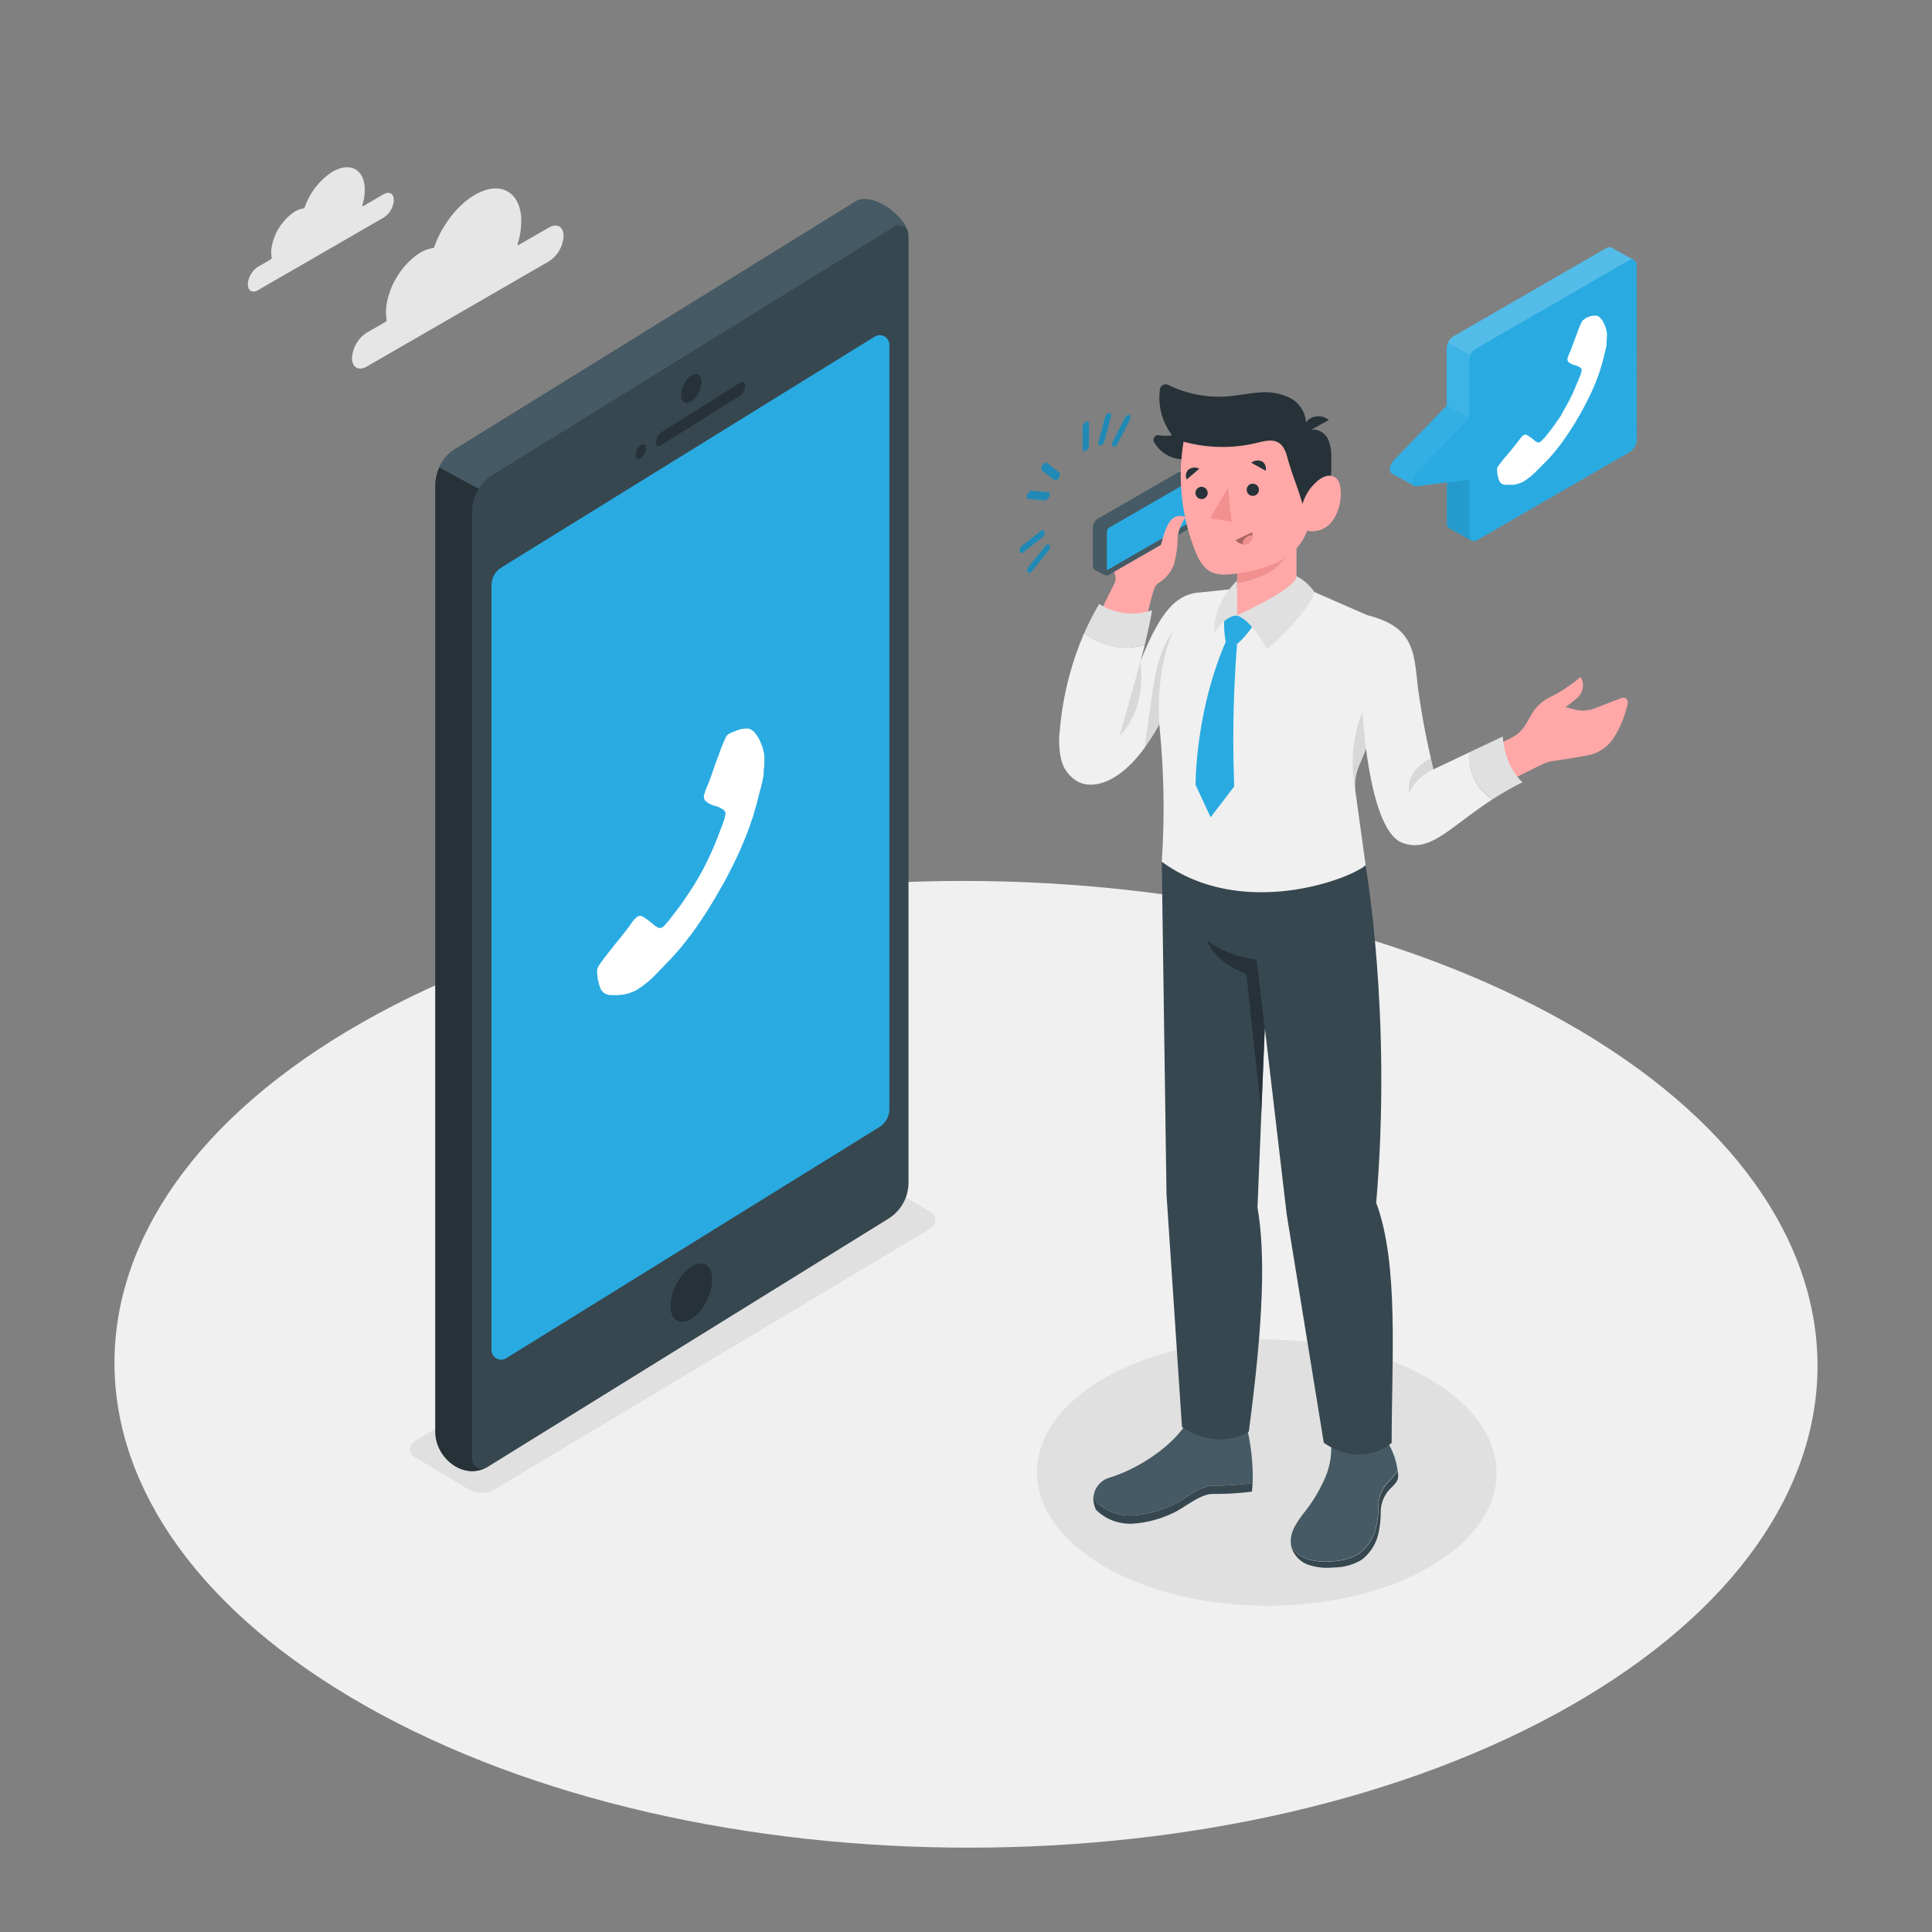 <svg xmlns="http://www.w3.org/2000/svg" viewBox="0 0 500 500"><rect x="0" y="0" width="500" height="500" fill="#808080" stroke="none"/><g id="freepik--Floor--inject-3"><path d="M405.32,264.64c86.34,48.85,86.79,128,1,176.89s-225.3,48.84-311.64,0-86.8-128-1-176.89S319,215.79,405.32,264.64Z" style="fill:#f0f0f0"></path></g><g id="freepik--Clouds--inject-3"><path d="M122.94,50.4c-4.67,2.7-8.71,8.13-10.65,13.77a8.42,8.42,0,0,0-3.48,1.2l-.75.46a20.37,20.37,0,0,0-8,12.85,11.84,11.84,0,0,0,0,4,.7.7,0,0,1-.32.65L94.9,86.1a8.41,8.41,0,0,0-3.8,6.58c0,2.42,1.72,3.4,3.83,2.18l47.12-27.21a8.34,8.34,0,0,0,3.8-6.58c0-2.42-1.72-3.39-3.82-2.17l-7.72,4.45c-.24.14-.4,0-.31-.34a19.32,19.32,0,0,0,.86-6.95c-.51-6.38-5.23-9-11-6.13C123.53,50.07,123.23,50.23,122.94,50.4Z" style="fill:#e6e6e6"></path><path d="M86.11,44.4a18.08,18.08,0,0,0-7.35,9.51,5.81,5.81,0,0,0-2.4.82,5.69,5.69,0,0,0-.52.33,14,14,0,0,0-5.53,8.87,8.18,8.18,0,0,0,0,2.75.48.48,0,0,1-.22.45l-3.33,1.92a5.8,5.8,0,0,0-2.62,4.54c0,1.67,1.19,2.34,2.64,1.5L99.3,56.31a5.8,5.8,0,0,0,2.62-4.54c0-1.67-1.19-2.34-2.64-1.5L94,53.34c-.17.1-.28,0-.22-.23a13.29,13.29,0,0,0,.59-4.8c-.35-4.4-3.61-6.21-7.62-4.23Z" style="fill:#e6e6e6"></path></g><g id="freepik--Shadows--inject-3"><path d="M107.27,377.08l13.87,8.3a6.79,6.79,0,0,0,7,0l112.77-67.53a2.41,2.41,0,0,0,0-4.11L227,305.44a6.79,6.79,0,0,0-7,0L107.27,373A2.41,2.41,0,0,0,107.27,377.08Z" style="fill:#e0e0e0"></path><path d="M369.76,356.76c23.3,13.46,23.43,35.27.28,48.72s-60.81,13.46-84.11,0-23.43-35.26-.28-48.72S346.46,343.31,369.76,356.76Z" style="fill:#e0e0e0"></path></g><g id="freepik--Character--inject-3"><path d="M281,109.16c.46-.27.83,0,.83.48l0,5.61a1.82,1.82,0,0,1-.83,1.43c-.46.27-.83,0-.83-.47l0-5.61A1.84,1.84,0,0,1,281,109.16Z" style="fill:#29ABE2"></path><path d="M270.33,119.82a.57.57,0,0,1,.64,0l3.15,2.48c.3.24.25.87-.1,1.41a1.57,1.57,0,0,1-.53.53.56.56,0,0,1-.64,0l-3.15-2.48c-.3-.24-.26-.87.1-1.41A1.61,1.61,0,0,1,270.33,119.82Z" style="fill:#29ABE2"></path><path d="M266.63,127.06A.73.73,0,0,1,267,127l4.24.37c.4,0,.54.54.31,1.13a1.87,1.87,0,0,1-.72.89.7.7,0,0,1-.42.11l-4.24-.36c-.39,0-.53-.54-.3-1.13A1.79,1.79,0,0,1,266.63,127.06Z" style="fill:#29ABE2"></path><path d="M270.9,141c.29-.17.57-.16.72.06a1.39,1.39,0,0,1-.3,1.48l-4.22,5.25a1.49,1.49,0,0,1-.41.36c-.29.17-.57.16-.73-.06a1.41,1.41,0,0,1,.3-1.48l4.22-5.25A1.52,1.52,0,0,1,270.9,141Z" style="fill:#29ABE2"></path><path d="M269.49,137.35c.4-.22.75-.1.82.32a1.77,1.77,0,0,1-.67,1.5l-4.81,3.75-.14.1c-.4.23-.75.11-.82-.32a1.74,1.74,0,0,1,.67-1.5l4.8-3.75Z" style="fill:#29ABE2"></path><path d="M291.75,107.46a.64.64,0,0,1,.54-.09c.35.14.4.71.11,1.29l-3.13,6.11a1.72,1.72,0,0,1-.64.71.68.68,0,0,1-.54.09c-.35-.14-.4-.72-.1-1.3l3.12-6.1A1.66,1.66,0,0,1,291.75,107.46Z" style="fill:#29ABE2"></path><path d="M286.73,107a.84.84,0,0,1,.29-.1c.43-.07.65.35.5.94l-1.66,6.23a1.82,1.82,0,0,1-.78,1.08.82.82,0,0,1-.28.11c-.43.07-.66-.35-.5-.94l1.65-6.23A1.87,1.87,0,0,1,286.73,107Z" style="fill:#29ABE2"></path><g style="opacity:0.2"><path d="M281,109.16c.46-.27.83,0,.83.48l0,5.61a1.82,1.82,0,0,1-.83,1.43c-.46.27-.83,0-.83-.47l0-5.61A1.84,1.84,0,0,1,281,109.16Z"></path><path d="M270.33,119.82a.57.57,0,0,1,.64,0l3.15,2.48c.3.24.25.87-.1,1.41a1.57,1.57,0,0,1-.53.53.56.56,0,0,1-.64,0l-3.15-2.48c-.3-.24-.26-.87.1-1.41A1.61,1.61,0,0,1,270.33,119.82Z"></path><path d="M266.63,127.06A.73.73,0,0,1,267,127l4.24.37c.4,0,.54.54.31,1.13a1.87,1.87,0,0,1-.72.89.7.7,0,0,1-.42.11l-4.24-.36c-.39,0-.53-.54-.3-1.13A1.79,1.79,0,0,1,266.63,127.06Z"></path><path d="M270.9,141c.29-.17.57-.16.72.06a1.39,1.39,0,0,1-.3,1.48l-4.22,5.25a1.49,1.49,0,0,1-.41.36c-.29.17-.57.16-.73-.06a1.41,1.41,0,0,1,.3-1.48l4.22-5.25A1.52,1.52,0,0,1,270.9,141Z"></path><path d="M269.49,137.35c.4-.22.75-.1.82.32a1.77,1.77,0,0,1-.67,1.5l-4.81,3.75-.14.1c-.4.23-.75.11-.82-.32a1.74,1.74,0,0,1,.67-1.5l4.8-3.75Z"></path><path d="M291.75,107.46a.64.64,0,0,1,.54-.09c.35.14.4.71.11,1.29l-3.13,6.11a1.72,1.72,0,0,1-.64.71.68.68,0,0,1-.54.09c-.35-.14-.4-.72-.1-1.3l3.12-6.1A1.66,1.66,0,0,1,291.75,107.46Z"></path><path d="M286.73,107a.84.84,0,0,1,.29-.1c.43-.07.65.35.5.94l-1.66,6.23a1.82,1.82,0,0,1-.78,1.08.82.82,0,0,1-.28.11c-.43.07-.66-.35-.5-.94l1.65-6.23A1.87,1.87,0,0,1,286.73,107Z"></path></g><path d="M283.64,388.62a12.53,12.53,0,0,0,9.53,3.59,28.31,28.31,0,0,0,10.07-2.61c3.23-1.36,7.27-5.16,10.76-5.09a82.41,82.41,0,0,0,10.19-.71,55.73,55.73,0,0,0-1.45-14.15l-16.27-.44c-4.39,6.17-12.93,11.3-19.39,13.22a5.78,5.78,0,0,0-4,4.38.41.41,0,0,0,0,.11A7.3,7.3,0,0,0,283.64,388.62Z" style="fill:#455a64"></path><path d="M314,384.51c-3.49-.07-7.53,3.73-10.76,5.09a28.31,28.31,0,0,1-10.07,2.61,12.53,12.53,0,0,1-9.53-3.59,7.3,7.3,0,0,1-.56-1.7.41.41,0,0,1,0-.11,5.36,5.36,0,0,0,0,2.22,7.3,7.3,0,0,0,.56,1.7,12.49,12.49,0,0,0,9.53,3.59,28.3,28.3,0,0,0,10.07-2.6c3.23-1.36,7.27-5.16,10.76-5.09a74.47,74.47,0,0,0,10-.6c.08-.74.13-1.49.16-2.23A82.41,82.41,0,0,1,314,384.51Z" style="fill:#37474f"></path><path d="M356.75,389.65a24.52,24.52,0,0,1-.49,5.06,11.77,11.77,0,0,1-4.51,7.37,14.26,14.26,0,0,1-7.17,2,15.57,15.57,0,0,1-6.55-.7,7.45,7.45,0,0,1-3.84-3.21s0,.06,0,.09a7,7,0,0,0,4.42,4.71,15.45,15.45,0,0,0,6.56.69,14.14,14.14,0,0,0,7.16-1.95,11.71,11.71,0,0,0,4.51-7.38,24.43,24.43,0,0,0,.49-5.05,8.63,8.63,0,0,1,2.65-6.18,14.6,14.6,0,0,0,1.15-1.22,3,3,0,0,0,.71-2.21c0-.31-.06-.62-.1-.92-.59.72-2,2.42-2.36,2.76A8.66,8.66,0,0,0,356.75,389.65Z" style="fill:#37474f"></path><path d="M344.31,372A19,19,0,0,1,343,382.29a39.76,39.76,0,0,1-5.29,8.92,26.74,26.74,0,0,0-2.78,4.14,7.65,7.65,0,0,0-.78,4.78,7.45,7.45,0,0,0,3.84,3.21,15.57,15.57,0,0,0,6.55.7,14.26,14.26,0,0,0,7.17-2,11.77,11.77,0,0,0,4.51-7.37,24.52,24.52,0,0,0,.49-5.06,8.66,8.66,0,0,1,2.64-6.18c.36-.34,1.77-2,2.36-2.76a18.89,18.89,0,0,0-2.43-7.15Z" style="fill:#455a64"></path><path d="M300.66,223l1.23,86.06,4,60.24c10,6.5,17.3,1.19,17.3,1.19,3.81-28.54,4.32-46.09,2.25-58l1.9-46.44L333,314.3l9.6,59.11c10.29,6.84,17.56,0,17.56,0,0-21.88,1.9-46.34-4-62.12,4.15-48.75-2.77-87.39-2.77-87.39Z" style="fill:#37474f"></path><path d="M325.2,248.35l2.1,17.74-.89,21.75-3.86-35.76c-9-3.59-10.12-8.64-10.12-8.64A27,27,0,0,0,325.2,248.35Z" style="fill:#263238"></path><path d="M308.27,123.53l-2.29-1.2-.05,0-.09,0h0a1.29,1.29,0,0,0-1.19.06l-20.49,11.83a2.64,2.64,0,0,0-1.32,2.29v9.92a1.28,1.28,0,0,0,.54,1.06h0l0,0a1.19,1.19,0,0,0,.25.13l2.22,1.18-.11-1.81,19.53-11.27a2.65,2.65,0,0,0,1.33-2.29v-8.64Z" style="fill:#455a64"></path><path d="M307.62,136.89l-20.49,11.83a1.33,1.33,0,0,1-2-1.14v-9.93a2.67,2.67,0,0,1,1.32-2.29L307,123.53a1.32,1.32,0,0,1,2,1.15v9.92A2.63,2.63,0,0,1,307.62,136.89Z" style="fill:#455a64"></path><path d="M286.46,137.65a1.33,1.33,0,0,1,.66-1.14l20.5-11.83v9.92a1.33,1.33,0,0,1-.66,1.15l-20.49,11.82Z" style="fill:#29ABE2"></path><path d="M298.71,152.32a3.55,3.55,0,0,1,1.33-1.59,9.24,9.24,0,0,0,3.77-4.65,25.67,25.67,0,0,0,.94-6.31,9.83,9.83,0,0,1,2.16-5.89c-3.64-1.47-5.12,1.84-6.44,7.14l-12.19,7,.17.4a3,3,0,0,1,0,2.48l-3.55,7.21a12.4,12.4,0,0,0,12,1.35A61.08,61.08,0,0,1,298.71,152.32Z" style="fill:#ffa8a7"></path><path d="M296.25,166.92c.64-2.59,1.41-6,1.91-9a15.73,15.73,0,0,1-13.69-1.62,70.18,70.18,0,0,0-3.88,7.58A17.74,17.74,0,0,0,296.25,166.92Z" style="fill:#e0e0e0"></path><path d="M295.12,171.24s.5-1.78,1.13-4.32a17.74,17.74,0,0,1-15.66-3.07A80.57,80.57,0,0,0,274.28,189a21.48,21.48,0,0,0,.37,7.59,8.94,8.94,0,0,0,4.57,5.84c3.23,1.48,7.1.2,10-1.81,5.51-3.78,9-9.81,12.25-15.63l8.87-31.67C305.09,153.9,300.79,156.85,295.12,171.24Z" style="fill:#f0f0f0"></path><path d="M295.12,171.24c-2.08,7.36-5.33,19.11-5.33,19.11C297.19,182.83,295.12,171.24,295.12,171.24Z" style="opacity:0.1"></path><path d="M309.06,158a22.29,22.29,0,0,0-6.63,7.07c-2.9,5-3.75,10.82-4.54,16.52q-.84,6-1.67,12A88.35,88.35,0,0,0,301.5,185Z" style="opacity:0.1"></path><path d="M319.83,152.35l-9.46,1c-7.75,6.83-11.75,21.16-10.08,37a207.34,207.34,0,0,1,.37,32.66c21,15.34,49.43,4.2,52.76.87l-2.69-19.45a13.59,13.59,0,0,1,1.06-6.39c2-4.61,5.52-13.67,6-20.69A36.72,36.72,0,0,0,354,159.26l-13.75-6Z" style="fill:#f0f0f0"></path><path d="M351.79,198c1.75-4.06,4.7-11.57,5.7-18.1-1.95,1.18-4,2.34-4.82,4.28A34.37,34.37,0,0,0,350.72,204,13.53,13.53,0,0,1,351.79,198Z" style="opacity:0.1"></path><path d="M317.21,166.14c-7.92,18.21-7.79,37-7.79,37l3.89,8.37,6.11-8a314.94,314.94,0,0,1,.73-36.79Z" style="fill:#29ABE2"></path><path d="M316.87,159.26a28.41,28.41,0,0,0,.34,6.88,5.46,5.46,0,0,0,2.94.54,23.91,23.91,0,0,0,4.72-5.71l-4.72-1.71Z" style="fill:#29ABE2"></path><path d="M320.15,159.26c4.07,1.5,7.69,8.75,7.69,8.75,10.7-9.08,12.37-14.75,12.37-14.75-2.75-3.91-5.75-4.54-5.75-4.54Z" style="fill:#e0e0e0"></path><path d="M320.15,159.26c-3.11.09-5.86,4.42-5.86,4.42-.5-7.58,5.86-13.42,5.86-13.42Z" style="fill:#e0e0e0"></path><path d="M334.71,140.23l-14.56,5.2v5.39a23.84,23.84,0,0,0,9.23-3.35A14.17,14.17,0,0,0,334.71,140.23Z" style="fill:#f28f8f"></path><path d="M334.71,140.23a14.17,14.17,0,0,1-5.33,7.24,23.84,23.84,0,0,1-9.23,3.35v8.44s15.39-6.91,15.39-10.16v-9.17Z" style="fill:#ffa8a7"></path><path d="M306.66,118.88a8.79,8.79,0,0,1-8-4.5,1.21,1.21,0,0,1,1.31-1.74,9.54,9.54,0,0,0,3.37,0,16,16,0,0,1-3.14-11.9,1.51,1.51,0,0,1,2.15-1.13,29.57,29.57,0,0,0,14.95,3c2.75-.19,5.46-.78,8.21-1a15.22,15.22,0,0,1,8.07,1.23,7.67,7.67,0,0,1,4.4,6.5,3.79,3.79,0,0,1,2.73-1.58,4.21,4.21,0,0,1,3.18.94c-1.59.88-3.14,1.76-4.73,2.63,1.63-.58,3.68.69,4.49,2.22a10.94,10.94,0,0,1,.87,5.06,39.39,39.39,0,0,1-.31,6.87,13.19,13.19,0,0,1-2.6,6.3,10,10,0,0,1-4.74,3.21,12.92,12.92,0,0,1-7.68-.25,30.48,30.48,0,0,1-7-3.48A109.41,109.41,0,0,1,306.66,118.88Z" style="fill:#263238"></path><path d="M306.31,114.3a52.83,52.83,0,0,0,3,28.25c.82,2.07,1.9,4.21,3.83,5.32s4.54.91,6.85.56a34.68,34.68,0,0,0,10.82-3,14.75,14.75,0,0,0,7.49-8.07,6.48,6.48,0,0,0,6.56-2.57,12.27,12.27,0,0,0,2.13-7.17c0-1.62-.3-3.53-1.76-4.24s-3,.08-4.15,1a12.42,12.42,0,0,0-4,6.06c-1.07-3.94-2.74-7.75-3.81-11.7-.42-1.56-.94-3.25-2.3-4.12-1.65-1.06-3.81-.45-5.72,0A37.74,37.74,0,0,1,306.31,114.3Z" style="fill:#ffa8a7"></path><polygon points="317.82 126.28 313.2 134.06 318.71 135.09 317.82 126.28" style="fill:#f28f8f"></polygon><path d="M324,137.77l-4.19,2a2.75,2.75,0,0,0,3.18.91A2.49,2.49,0,0,0,324,137.77Z" style="fill:#f28f8f"></path><path d="M324,137.77l-4.19,2a2.75,2.75,0,0,0,3.18.91A2.49,2.49,0,0,0,324,137.77Z" style="opacity:0.3"></path><path d="M321.55,140.84a2.56,2.56,0,0,0,1.46-.13,2.24,2.24,0,0,0,1.11-2.21,2.64,2.64,0,0,0-1.64.57A2.67,2.67,0,0,0,321.55,140.84Z" style="fill:#f28f8f"></path><path d="M325.8,126.59a1.58,1.58,0,1,1-3.15.32,1.57,1.57,0,0,1,1.41-1.73A1.59,1.59,0,0,1,325.8,126.59Z" style="fill:#263238"></path><path d="M312.54,127.42A1.58,1.58,0,1,1,310.8,126,1.59,1.59,0,0,1,312.54,127.42Z" style="fill:#263238"></path><path d="M310.37,121.31l-3.24,2.76a2.25,2.25,0,0,1,.43-2.53A2.66,2.66,0,0,1,310.37,121.31Z" style="fill:#263238"></path><path d="M323.83,119.76c1.24.69,2.48,1.38,3.73,2.06a2.26,2.26,0,0,0-.93-2.4A2.7,2.7,0,0,0,323.83,119.76Z" style="fill:#263238"></path><path d="M386.12,193.43l5-2.48a8.92,8.92,0,0,0,3.75-3.5l1.57-2.69a11,11,0,0,1,4.6-4.28,37.45,37.45,0,0,0,8-5.3h0a4.17,4.17,0,0,1-.64,5.22,30,30,0,0,1-3.28,2.61l2.41.61a8.57,8.57,0,0,0,5.25-.32l6.88-2.67a1.2,1.2,0,0,1,1.61,1.32,27.24,27.24,0,0,1-3.41,8.63,10.28,10.28,0,0,1-7,4.91c-3.51.66-6.91,1.18-8.84,1.45a10.7,10.7,0,0,0-3.18,1l-7.38,3.67Z" style="fill:#ffa8a7"></path><path d="M381.34,201.16a12.5,12.5,0,0,1-.88-6.54L371,199.1a197.3,197.3,0,0,1-4-20.88c-1.12-9.49-.87-15.87-13.08-19l-1.29,25s1.5,30.5,10.25,33.88c7.24,2.79,12.35-4.1,23.4-11.24A12.49,12.49,0,0,1,381.34,201.16Z" style="fill:#f0f0f0"></path><path d="M364.71,205.35c.33-1.42,2.66-4.67,6.33-6.25,0,0-.28-1.11-.69-2.91C368.45,197.13,363.77,200,364.71,205.35Z" style="opacity:0.1"></path><path d="M388.92,190.6l-8.46,4a12.3,12.3,0,0,0,5.86,12.24,77.52,77.52,0,0,1,7.72-4.39S389.54,198.85,388.92,190.6Z" style="fill:#e0e0e0"></path></g><g id="freepik--speech-bubble--inject-3"><path d="M423.56,68.44a1.27,1.27,0,0,0-.65-1.11h0l-5.78-3.21h-.05a1.25,1.25,0,0,0-1.24,0L376.32,86.94a3.89,3.89,0,0,0-1.93,3.35l0,14.69-13.68,14.15c-1.22,1.27-1.35,3.18-.4,3.48l5.45,3a.85.85,0,0,0,.75.24l7.94-1,0,10.78a1.25,1.25,0,0,0,.63,1.1h0l5.74,3.19.08,0,.06,0a1.27,1.27,0,0,0,1.18-.05l39.52-22.82a3.84,3.84,0,0,0,1.93-3.35ZM381.2,90.89l-.13.15Zm-.37.48-.1.14Zm-.55,1.29a1,1,0,0,0,0,.17A1,1,0,0,1,380.28,92.66Zm1.21-2a1.49,1.49,0,0,1,.14-.12A1.49,1.49,0,0,0,381.49,90.61Z" style="fill:#29ABE2"></path><path d="M410,82.66a1.49,1.49,0,0,0-.46.36,1.27,1.27,0,0,0-.23.41,20.43,20.43,0,0,0-1.1,2.68c-.33.81-.64,1.62-.92,2.44a2,2,0,0,0-.17.46,3,3,0,0,0-.22.61c-.18.46-.36.91-.53,1.37-.07.13-.13.25-.19.38a7.67,7.67,0,0,0-.44,1.18,1.08,1.08,0,0,0,.12,1.07,3.42,3.42,0,0,0,1.54.84l.15.05.48.13.83.41.16.1c.05.07.11.13.16.19a1,1,0,0,1,.13.24.9.9,0,0,1,0,.41c-.05.2-.1.41-.14.61s-.25.68-.37,1l-.18.44L408,99.5c-.21.47-.36.86-.51,1.25a7.26,7.26,0,0,0-.38.86l-.21.43c-.17.36-.35.72-.52,1.09l-.15.32-.56,1-.21.4-.65,1.14-.17.29L404,107.5l-.2.3-1.5,2.18-.6.81-.17.23-1.83,2.32L399,114a1.82,1.82,0,0,1-.47.4.71.71,0,0,1-.75,0l-.45-.23c0-.07-.06-.08-.11-.09a13.72,13.72,0,0,0-2-1.46.83.83,0,0,0-.89,0,1.5,1.5,0,0,0-.23.17,3.84,3.84,0,0,0-.77.87.4.4,0,0,0-.17.21c-.55.77-1.16,1.46-1.73,2.2s-1.05,1.23-1.56,1.87c-.29.33-.57.67-.84,1s-.61.75-.9,1.16a2.78,2.78,0,0,0-.31.43,1.5,1.5,0,0,0-.36,1.23,5,5,0,0,0,.07.8,3.48,3.48,0,0,0,.21,1,2.18,2.18,0,0,0,.18.61,1.62,1.62,0,0,0,.1.18.32.32,0,0,0,0,.14.91.91,0,0,0,.11.16.54.54,0,0,0,.29.33.91.91,0,0,0,.36.29l.25.1.17,0,.21.08.1,0a.82.82,0,0,0,.35,0,.17.17,0,0,0,.17,0,.93.93,0,0,0,.44,0,1.12,1.12,0,0,0,.48,0,1.59,1.59,0,0,0,.48,0l.29,0a3.2,3.2,0,0,0,.67-.14l.11,0,.24-.06a.41.41,0,0,0,.17-.07l.25-.09a4.73,4.73,0,0,0,.73-.28l.2-.1.16-.09a3.93,3.93,0,0,0,.41-.26,5.25,5.25,0,0,0,.47-.31,6.41,6.41,0,0,0,.52-.39q.22-.15.45-.33l.18-.16.09-.08.25-.21a9.8,9.8,0,0,0,.74-.71,4.4,4.4,0,0,0,.54-.52.5.5,0,0,0,.15-.17,9.69,9.69,0,0,0,1-1,9,9,0,0,0,.76-.75,5.14,5.14,0,0,0,.56-.58l.31-.32a.84.84,0,0,0,.23-.26.26.26,0,0,0,.11-.12l.17-.16a4,4,0,0,0,.26-.32,6.91,6.91,0,0,0,.51-.57l.16-.2.16-.2a12.19,12.19,0,0,0,.89-1.1,2.29,2.29,0,0,0,.38-.49,5.63,5.63,0,0,0,.51-.67,9.77,9.77,0,0,0,.71-1c.14-.18.2-.27.27-.35l.18-.26c.13-.18.24-.36.36-.55l.23-.31a3.62,3.62,0,0,0,.2-.33,3.43,3.43,0,0,0,.39-.6,7.32,7.32,0,0,0,.52-.8,2,2,0,0,0,.16-.24.75.75,0,0,0,.07-.12l.07-.13.17-.24c.16-.25.31-.5.45-.77l.2-.33.63-1.09a1.25,1.25,0,0,0,.21-.35c.16-.26.31-.52.46-.8,0-.09.09-.18.14-.27a2,2,0,0,0,.21-.39l.54-1c.09-.19.19-.37.28-.56a4.83,4.83,0,0,0,.39-.79c.43-.79.81-1.59,1.16-2.41l.16-.37a6.26,6.26,0,0,0,.38-.89,29.54,29.54,0,0,0,1.09-2.81l.09-.24a15,15,0,0,0,.53-1.65c.22-.68.4-1.35.57-2,.06-.22.12-.44.17-.67a.32.32,0,0,0,.06-.22,1.42,1.42,0,0,0,0-.16l.08-.3a19.67,19.67,0,0,0,.58-2.48v-.13a.45.45,0,0,0,0-.22s0-.09,0-.13,0-.16,0-.23a2.11,2.11,0,0,1,0-.25,5.72,5.72,0,0,0,.09-1.07c0-.14,0-.29,0-.44a.63.63,0,0,0,0-.31c0-.05,0-.11,0-.17a2.9,2.9,0,0,0-.16-.92,4.81,4.81,0,0,0-.42-1.28,4.94,4.94,0,0,0-1.08-1.76,1.16,1.16,0,0,0-.51-.42s-.05-.08-.11-.07a.89.89,0,0,0-.58-.18,4.45,4.45,0,0,0-1.84.32l-.21.09a2.26,2.26,0,0,0-.52.2l-.1.06C410.28,82.5,410.13,82.56,410,82.66Z" style="fill:#fff"></path><path d="M380.31,138.9a1.26,1.26,0,0,0,.61,1.09l-5.74-3.19h0a1.25,1.25,0,0,1-.63-1.1l0-10.78,5.77-.71Z" style="opacity:0.1"></path><path d="M376.32,86.94l39.53-22.82a1.25,1.25,0,0,1,1.24,0h.05l5.78,3.21h0a1.3,1.3,0,0,0-1.28,0L382.11,90.15A3.87,3.87,0,0,0,380.47,92l-5.74-3.31A3.84,3.84,0,0,1,376.32,86.94Z" style="fill:#fff;opacity:0.2"></path><path d="M374.43,105l0-14.69a3.83,3.83,0,0,1,.34-1.58L380.47,92a4,4,0,0,0-.29,1.49l0,14.69L374.43,105Z" style="fill:#fff;opacity:0.1"></path><path d="M360.75,119.13,374.43,105l5.79,3.22h0l-13.68,14.14c-1.06,1.1-1.3,2.67-.74,3.28l-5.45-3C359.4,122.31,359.53,120.4,360.75,119.13Z" style="fill:#fff;opacity:0.05"></path></g><g id="freepik--Device--inject-3"><path d="M234.89,59.81h0c-.76-2.88-6.15-8.37-11.51-8.26a4.35,4.35,0,0,0-1.51.33L117.7,116.29a10.5,10.5,0,0,0-4,4.66,11.57,11.57,0,0,0-1,4.76V370.65c0,6.24,6.62,12.19,12.84,9.33,0,0,0,0,0,0a3.52,3.52,0,0,0,.4-.18l104.18-64.53a11,11,0,0,0,5-9.41V61A2.8,2.8,0,0,0,234.89,59.81Z" style="fill:#37474f"></path><path d="M127.2,151.6a5.51,5.51,0,0,1,2.52-4.71l96.73-59.82a2.5,2.5,0,0,1,3.72,2.35V286.94a5.5,5.5,0,0,1-2.52,4.7l-96.73,59.92a2.5,2.5,0,0,1-3.72-2.35Z" style="fill:#29ABE2"></path><path d="M112.66,125.71V370.65c0,6.24,6.62,12.19,12.84,9.33,0,0,0,0,0,0a2.52,2.52,0,0,1-3.33-2.53V132.48a11.5,11.5,0,0,1,1.69-6L113.7,121A11.57,11.57,0,0,0,112.66,125.71Z" style="fill:#263238"></path><path d="M223.39,51.54a4.35,4.35,0,0,0-1.51.33L117.7,116.29a10.5,10.5,0,0,0-4,4.66l10.2,5.54a10.27,10.27,0,0,1,3.35-3.43L231.43,58.64a2.39,2.39,0,0,1,3.46,1.17h0C234.14,56.92,228.75,51.43,223.39,51.54Z" style="fill:#455a64"></path><path d="M191.52,99.08c.74-.46,1.34-.1,1.34.81a3.26,3.26,0,0,1-1.33,2.51l-20.44,12.83c-.73.46-1.32.07-1.32-.84a3.21,3.21,0,0,1,1.31-2.48Z" style="fill:#263238"></path><path d="M165.84,115.2c.73-.46,1.32-.09,1.32.82a3.23,3.23,0,0,1-1.32,2.5c-.73.46-1.33.09-1.34-.83A3.24,3.24,0,0,1,165.84,115.2Z" style="fill:#263238"></path><path d="M178.92,97.22c1.46-.92,2.64-.19,2.64,1.64a6.48,6.48,0,0,1-2.62,5c-1.47.91-2.68.16-2.68-1.66A6.45,6.45,0,0,1,178.92,97.22Z" style="fill:#263238"></path><path d="M178.93,327.81c3-1.87,5.38-.38,5.39,3.34s-2.38,8.29-5.36,10.16-5.44.34-5.45-3.38A13.17,13.17,0,0,1,178.93,327.81Z" style="fill:#263238"></path><path d="M188.76,189.86a2.71,2.71,0,0,0-.69.57,2,2,0,0,0-.35.65,32.93,32.93,0,0,0-1.68,4.23c-.5,1.27-1,2.55-1.39,3.83a3,3,0,0,0-.26.73,5.09,5.09,0,0,0-.34,1l-.81,2.14c-.09.21-.19.41-.28.61a12.15,12.15,0,0,0-.66,1.86,1.78,1.78,0,0,0,.17,1.68,5.38,5.38,0,0,0,2.34,1.33l.24.07c.24.08.48.14.72.21l1.26.64.24.17a3.61,3.61,0,0,1,.25.3,1.05,1.05,0,0,1,.19.36,1.39,1.39,0,0,1,0,.65l-.21,1c-.18.54-.37,1.08-.56,1.61l-.27.7c-.28.75-.57,1.51-.86,2.26s-.55,1.36-.78,2a13.21,13.21,0,0,0-.58,1.34c-.1.23-.21.46-.31.68-.27.57-.53,1.14-.79,1.71l-.24.51-.84,1.66c-.1.21-.21.42-.32.63l-1,1.8c-.08.15-.17.3-.26.45-.36.61-.72,1.23-1.09,1.84l-.3.47c-.76,1.15-1.52,2.3-2.29,3.45l-.9,1.27-.25.35-2.79,3.65-.94,1.07a3,3,0,0,1-.71.63,1.08,1.08,0,0,1-1.14.07l-.69-.38c0-.1-.09-.12-.16-.13a20.64,20.64,0,0,0-3.09-2.3,1.24,1.24,0,0,0-1.35,0,2.42,2.42,0,0,0-.35.26,6.9,6.9,0,0,0-1.18,1.37.76.76,0,0,0-.24.35c-.84,1.21-1.76,2.29-2.63,3.45-.81.95-1.61,1.93-2.38,2.95-.44.52-.86,1.05-1.26,1.63a20.93,20.93,0,0,0-1.37,1.81,3.65,3.65,0,0,0-.47.69,2.41,2.41,0,0,0-.55,1.94,6.27,6.27,0,0,0,.1,1.25,5.62,5.62,0,0,0,.32,1.49,3.35,3.35,0,0,0,.28,1,2.44,2.44,0,0,0,.14.28.71.71,0,0,0,.05.22,1.17,1.17,0,0,0,.17.26.89.89,0,0,0,.44.52,1.36,1.36,0,0,0,.54.45,3.2,3.2,0,0,0,.39.16l.26.07a1.79,1.79,0,0,0,.32.13l.15,0a1.55,1.55,0,0,0,.53,0,.24.24,0,0,0,.25,0,1.37,1.37,0,0,0,.67,0,2,2,0,0,0,.73,0,2.38,2.38,0,0,0,.74-.07l.44,0a5.71,5.71,0,0,0,1-.23l.15,0a2.39,2.39,0,0,0,.38-.09.86.86,0,0,0,.24-.11c.29-.09.34-.12.4-.14a8.29,8.29,0,0,0,1.09-.44l.32-.16.23-.14a4.83,4.83,0,0,0,.62-.42l.73-.48a6.26,6.26,0,0,0,.77-.63,6.55,6.55,0,0,0,.7-.51c.09-.07.18-.16.27-.24l.13-.14.38-.33c.38-.35.76-.71,1.12-1.11a6.5,6.5,0,0,0,.83-.83.63.63,0,0,0,.22-.26,17.17,17.17,0,0,0,1.47-1.52,16.29,16.29,0,0,0,1.15-1.19,7.43,7.43,0,0,0,.85-.91l.46-.51a1.56,1.56,0,0,0,.36-.4.49.49,0,0,0,.16-.19,3.31,3.31,0,0,0,.26-.27,3.88,3.88,0,0,0,.4-.49,11.45,11.45,0,0,0,.78-.9l.24-.32.25-.3c.46-.57.92-1.12,1.34-1.75a3.72,3.72,0,0,0,.58-.76,8.21,8.21,0,0,0,.77-1.06,17,17,0,0,0,1.08-1.54c.21-.29.31-.42.4-.56s.2-.27.29-.41.36-.56.53-.85l.35-.49a5.74,5.74,0,0,0,.32-.53,6,6,0,0,0,.59-.94,11.66,11.66,0,0,0,.78-1.27,1.85,1.85,0,0,0,.25-.37l.11-.19a2,2,0,0,0,.1-.21c.09-.12.17-.25.25-.38q.38-.58.69-1.2l.31-.52,1-1.72a2.35,2.35,0,0,0,.31-.56c.25-.4.48-.82.7-1.25l.21-.43a4.14,4.14,0,0,0,.32-.61l.82-1.56c.14-.3.29-.59.43-.88a8.83,8.83,0,0,0,.6-1.24c.65-1.25,1.22-2.52,1.75-3.8l.24-.58a11.52,11.52,0,0,0,.59-1.42c.62-1.46,1.18-2.94,1.65-4.42,0-.13.09-.25.14-.37a21.6,21.6,0,0,0,.79-2.61c.35-1.07.62-2.13.88-3.18.08-.36.17-.71.26-1.06a.71.71,0,0,0,.09-.36c0-.08.05-.16.07-.24l.12-.47a30.87,30.87,0,0,0,.88-3.92l0-.2a.61.61,0,0,0,0-.34l0-.21c0-.12,0-.24.05-.37l0-.38a9,9,0,0,0,.14-1.68c0-.23,0-.47,0-.7a1.29,1.29,0,0,0,0-.49,2.28,2.28,0,0,1,0-.27,4.93,4.93,0,0,0-.25-1.45,7.3,7.3,0,0,0-.64-2,7.92,7.92,0,0,0-1.63-2.78,1.75,1.75,0,0,0-.78-.65c0-.06-.07-.14-.17-.11a1.33,1.33,0,0,0-.88-.29,6.4,6.4,0,0,0-2.79.51l-.32.13a4.18,4.18,0,0,0-.79.32l-.15.1C189.24,189.61,189,189.72,188.76,189.86Z" style="fill:#fff"></path></g></svg>